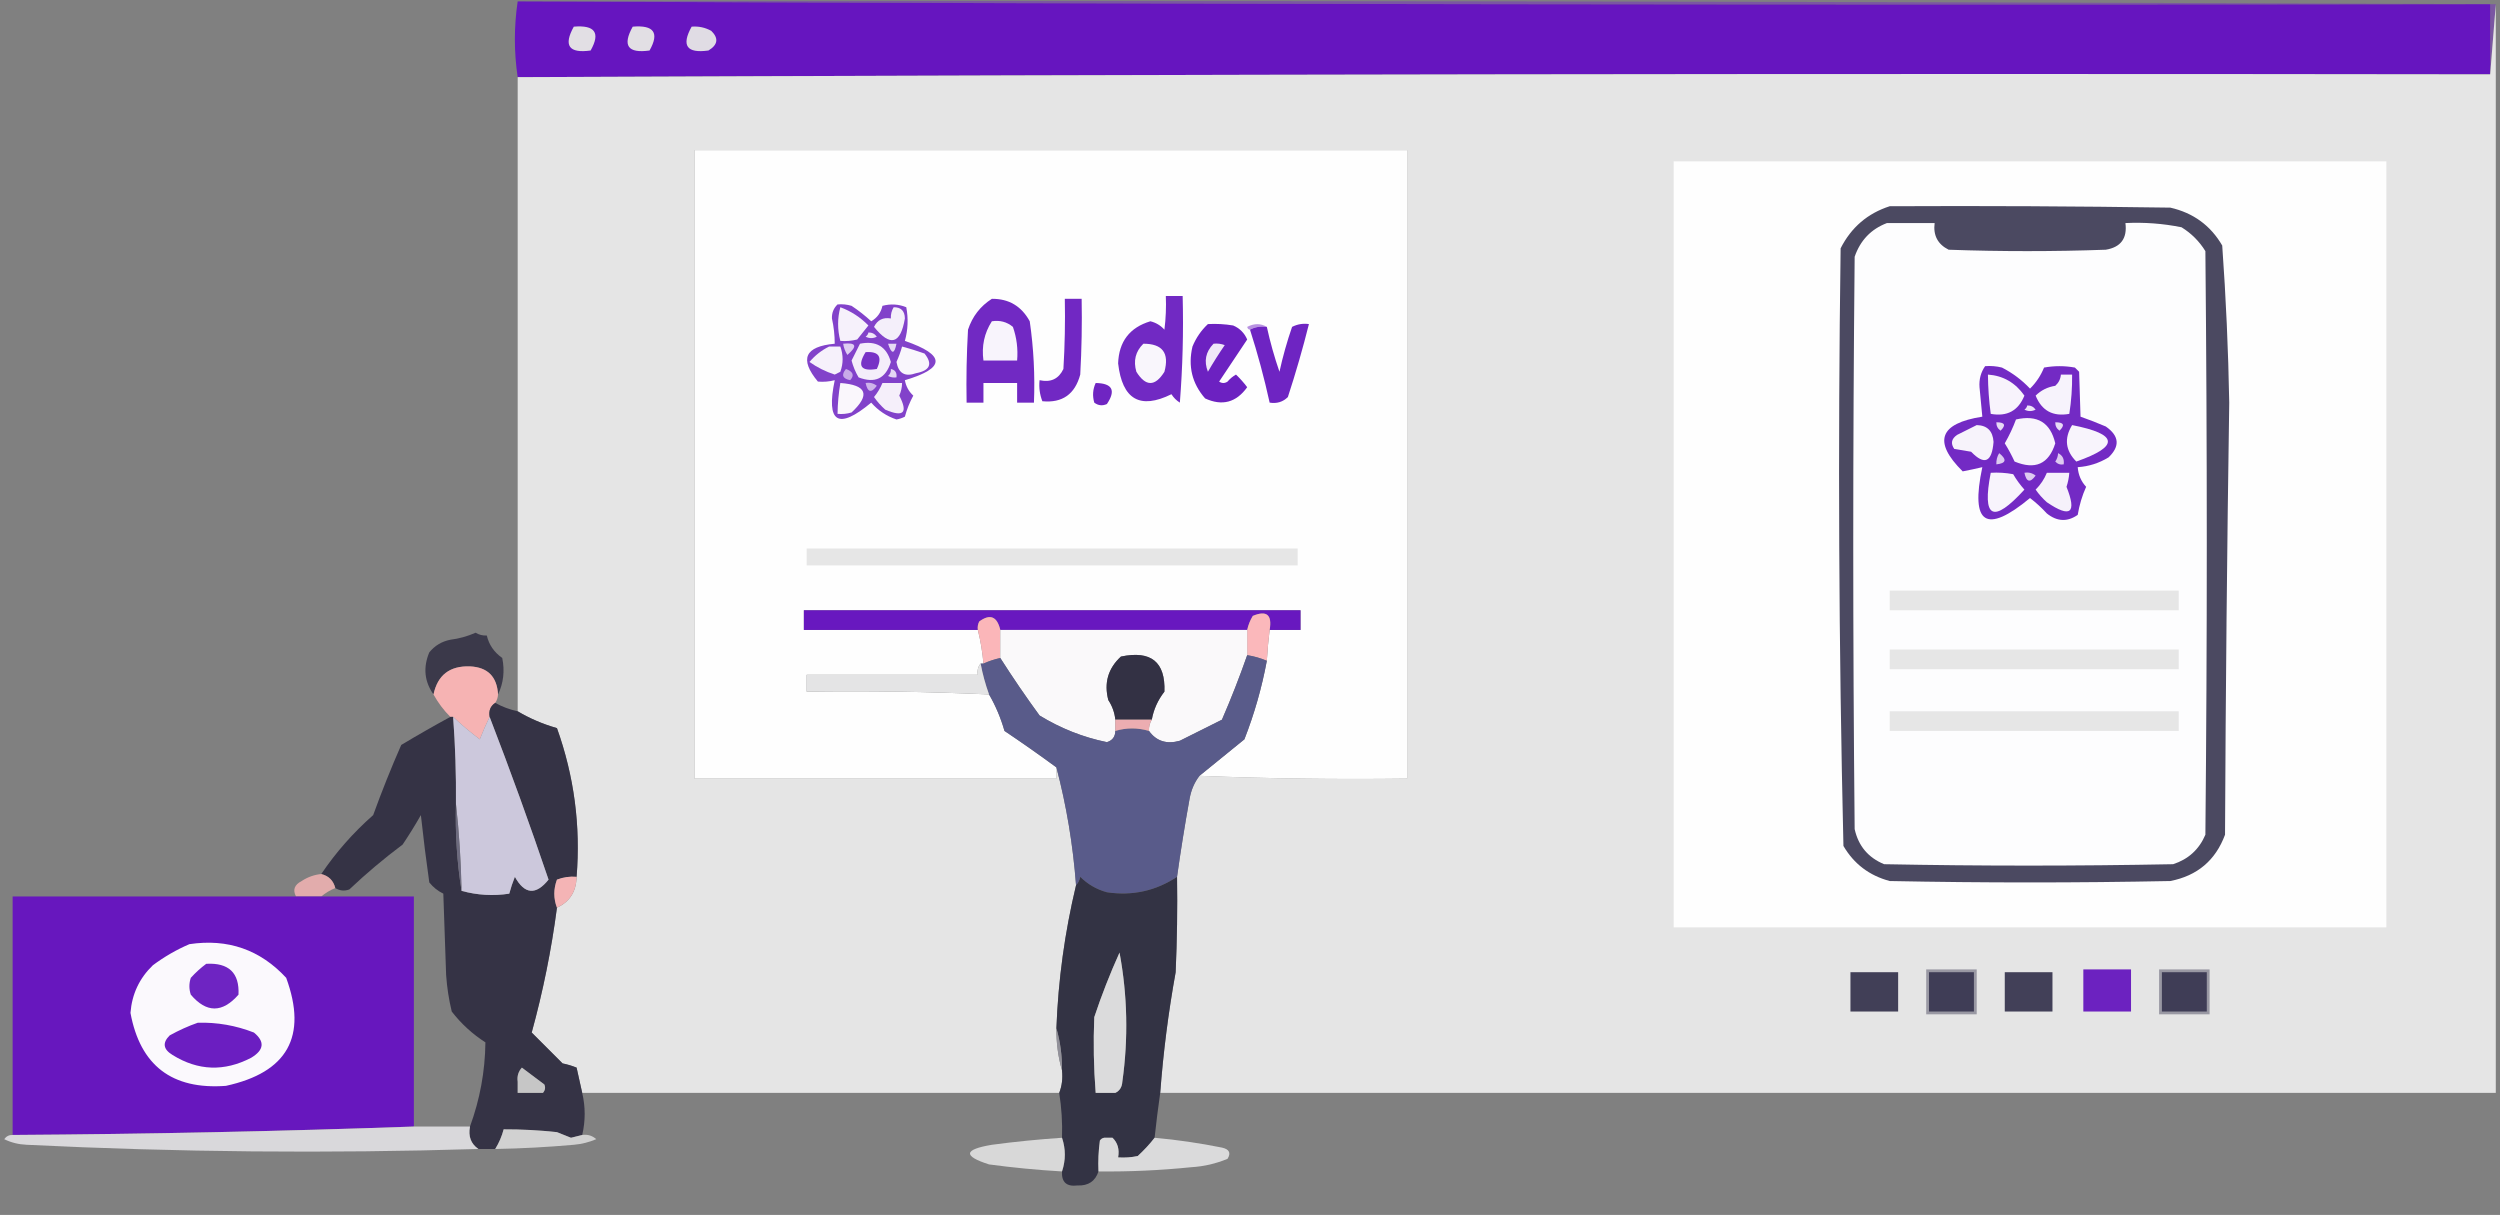 <?xml version="1.0" encoding="UTF-8"?>
<!DOCTYPE svg PUBLIC "-//W3C//DTD SVG 1.1//EN" "http://www.w3.org/Graphics/SVG/1.1/DTD/svg11.dtd">
<svg xmlns="http://www.w3.org/2000/svg" version="1.1" width="891px" height="433px" style="shape-rendering:geometricPrecision; text-rendering:geometricPrecision; image-rendering:optimizeQuality; fill-rule:evenodd; clip-rule:evenodd" xmlns:xlink="http://www.w3.org/1999/xlink">
<rect width="100%" height="100%" fill="#808080" stroke="none"/>
<g><path style="opacity:0.502" fill="#752cc3" d="M 184.5,0.5 C 419.667,0.167 654.667,0.5 889.5,1.5C 888.833,9.833 888.167,18.167 887.5,26.5C 887.5,18.167 887.5,9.833 887.5,1.5C 652.999,1.833 418.666,1.5 184.5,0.5 Z"/></g>
<g><path style="opacity:0.999" fill="#6615bf" d="M 184.5,0.5 C 418.666,1.5 652.999,1.833 887.5,1.5C 887.5,9.833 887.5,18.167 887.5,26.5C 652.999,26.167 418.666,26.5 184.5,27.5C 183.167,18.5 183.167,9.5 184.5,0.5 Z"/></g>
<g><path style="opacity:1" fill="#e2dfe4" d="M 204.5,9.5 C 212.061,8.86 214.061,11.693 210.5,18C 202.749,19.091 200.749,16.258 204.5,9.5 Z"/></g>
<g><path style="opacity:1" fill="#e2dfe4" d="M 225.5,9.5 C 233.061,8.86 235.061,11.693 231.5,18C 223.749,19.091 221.749,16.258 225.5,9.5 Z"/></g>
<g><path style="opacity:1" fill="#e0dce4" d="M 246.5,9.5 C 248.989,9.298 251.323,9.798 253.5,11C 256.192,13.632 255.859,15.966 252.5,18C 244.749,19.091 242.749,16.258 246.5,9.5 Z"/></g>
<g><path style="opacity:0.993" fill="#e5e5e5" d="M 889.5,1.5 C 889.5,130.833 889.5,260.167 889.5,389.5C 730.833,389.5 572.167,389.5 413.5,389.5C 414.584,375.085 416.417,360.752 419,346.5C 419.5,335.172 419.667,323.838 419.5,312.5C 420.804,303.147 422.304,293.813 424,284.5C 424.578,281.428 425.745,278.761 427.5,276.5C 451.994,277.498 476.661,277.831 501.5,277.5C 501.5,202.833 501.5,128.167 501.5,53.5C 416.833,53.5 332.167,53.5 247.5,53.5C 247.5,128.167 247.5,202.833 247.5,277.5C 290.5,277.5 333.5,277.5 376.5,277.5C 376.5,276.167 376.5,274.833 376.5,273.5C 380.089,287.136 382.422,301.136 383.5,315.5C 379.476,332.284 377.142,349.284 376.5,366.5C 376.444,371.731 377.111,376.731 378.5,381.5C 378.806,384.385 378.473,387.052 377.5,389.5C 320.833,389.5 264.167,389.5 207.5,389.5C 206.834,386.642 206.167,383.642 205.5,380.5C 203.885,379.846 202.218,379.346 200.5,379C 196.812,375.312 193.145,371.645 189.5,368C 193.519,353.392 196.519,338.559 198.5,323.5C 203.064,321.396 205.397,317.73 205.5,312.5C 206.965,294.298 204.632,276.631 198.5,259.5C 193.452,258.051 188.785,256.051 184.5,253.5C 184.5,178.167 184.5,102.833 184.5,27.5C 418.666,26.5 652.999,26.167 887.5,26.5C 888.167,18.167 888.833,9.833 889.5,1.5 Z"/></g>
<g><path style="opacity:1" fill="#fefefe" d="M 427.5,276.5 C 432.79,272.22 438.123,267.887 443.5,263.5C 447.049,254.421 449.716,245.088 451.5,235.5C 451.724,231.821 452.058,228.154 452.5,224.5C 456.167,224.5 459.833,224.5 463.5,224.5C 463.5,222.167 463.5,219.833 463.5,217.5C 404.5,217.5 345.5,217.5 286.5,217.5C 286.5,219.833 286.5,222.167 286.5,224.5C 307.167,224.5 327.833,224.5 348.5,224.5C 349.486,228.443 350.152,232.443 350.5,236.5C 350.167,236.5 349.833,236.5 349.5,236.5C 348.566,237.568 348.232,238.901 348.5,240.5C 328.167,240.5 307.833,240.5 287.5,240.5C 287.5,242.5 287.5,244.5 287.5,246.5C 309.242,246.178 330.909,246.512 352.5,247.5C 354.833,251.513 356.666,255.846 358,260.5C 364.283,264.72 370.45,269.053 376.5,273.5C 376.5,274.833 376.5,276.167 376.5,277.5C 333.5,277.5 290.5,277.5 247.5,277.5C 247.5,202.833 247.5,128.167 247.5,53.5C 332.167,53.5 416.833,53.5 501.5,53.5C 501.5,128.167 501.5,202.833 501.5,277.5C 476.661,277.831 451.994,277.498 427.5,276.5 Z"/></g>
<g><path style="opacity:1" fill="#fefefe" d="M 596.5,57.5 C 681.167,57.5 765.833,57.5 850.5,57.5C 850.5,148.5 850.5,239.5 850.5,330.5C 765.833,330.5 681.167,330.5 596.5,330.5C 596.5,239.5 596.5,148.5 596.5,57.5 Z"/></g>
<g><path style="opacity:1" fill="#4b4961" d="M 673.5,73.5 C 706.835,73.333 740.168,73.5 773.5,74C 781.683,75.865 787.85,80.365 792,87.5C 793.333,106.104 794.166,124.77 794.5,143.5C 793.728,194.829 793.228,246.162 793,297.5C 789.626,306.615 783.126,312.115 773.5,314C 740.167,314.667 706.833,314.667 673.5,314C 666.244,312.068 660.744,307.901 657,301.5C 655.343,230.557 655.01,159.557 656,88.5C 659.782,81.037 665.616,76.037 673.5,73.5 Z"/></g>
<g><path style="opacity:1" fill="#fdfdfe" d="M 672.5,79.5 C 678.167,79.5 683.833,79.5 689.5,79.5C 688.943,83.888 690.61,87.055 694.5,89C 713.167,89.667 731.833,89.667 750.5,89C 755.866,88.111 758.199,84.944 757.5,79.5C 764.241,79.171 770.908,79.671 777.5,81C 781,83.167 783.833,86 786,89.5C 786.667,158.833 786.667,228.167 786,297.5C 783.768,302.731 779.935,306.231 774.5,308C 740.167,308.667 705.833,308.667 671.5,308C 665.836,305.668 662.336,301.501 661,295.5C 660.333,227.5 660.333,159.5 661,91.5C 663.019,85.65 666.852,81.65 672.5,79.5 Z"/></g>
<g><path style="opacity:1" fill="#7129c3" d="M 415.5,105.5 C 417.5,105.5 419.5,105.5 421.5,105.5C 421.832,118.184 421.499,130.851 420.5,143.5C 419.281,142.737 418.281,141.737 417.5,140.5C 406.296,146.036 399.962,142.37 398.5,129.5C 398.783,121.723 402.617,116.723 410,114.5C 411.982,114.99 413.649,115.99 415,117.5C 415.499,113.514 415.666,109.514 415.5,105.5 Z"/></g>
<g><path style="opacity:1" fill="#7129c3" d="M 353.5,106.5 C 359.547,106.444 364.047,109.111 367,114.5C 368.391,124.1 368.891,133.767 368.5,143.5C 366.5,143.5 364.5,143.5 362.5,143.5C 362.5,141.167 362.5,138.833 362.5,136.5C 358.5,136.5 354.5,136.5 350.5,136.5C 350.5,138.833 350.5,141.167 350.5,143.5C 348.5,143.5 346.5,143.5 344.5,143.5C 344.334,134.827 344.5,126.16 345,117.5C 346.553,112.788 349.386,109.121 353.5,106.5 Z"/></g>
<g><path style="opacity:1" fill="#7128c3" d="M 379.5,106.5 C 381.5,106.5 383.5,106.5 385.5,106.5C 385.666,115.506 385.5,124.506 385,133.5C 383.108,140.519 378.608,143.686 371.5,143C 370.565,140.619 370.232,138.119 370.5,135.5C 374.49,136.384 377.323,135.051 379,131.5C 379.5,123.173 379.666,114.84 379.5,106.5 Z"/></g>
<g><path style="opacity:1" fill="#f8f4fc" d="M 353.5,114.5 C 356.365,114.055 358.865,114.722 361,116.5C 362.354,120.363 362.854,124.363 362.5,128.5C 358.5,128.5 354.5,128.5 350.5,128.5C 349.803,123.36 350.803,118.693 353.5,114.5 Z"/></g>
<g><path style="opacity:1" fill="#6c21c1" d="M 430.5,115.5 C 433.518,115.335 436.518,115.502 439.5,116C 441.833,117 443.5,118.667 444.5,121C 441.167,126 437.833,131 434.5,136C 435.5,136.667 436.5,136.667 437.5,136C 438.354,134.978 439.354,134.145 440.5,133.5C 441.941,134.865 443.274,136.365 444.5,138C 440.581,143.463 435.581,144.796 429.5,142C 424.854,136.689 423.354,130.523 425,123.5C 426.273,120.403 428.107,117.736 430.5,115.5 Z"/></g>
<g><path style="opacity:1" fill="#b892e1" d="M 451.5,116.5 C 449.265,116.205 447.265,116.539 445.5,117.5C 444.957,117.44 444.624,117.107 444.5,116.5C 446.973,115.203 449.307,115.203 451.5,116.5 Z"/></g>
<g><path style="opacity:1" fill="#6e24c2" d="M 445.5,117.5 C 447.265,116.539 449.265,116.205 451.5,116.5C 452.685,121.904 454.185,127.237 456,132.5C 457.189,127.077 458.689,121.744 460.5,116.5C 462.396,115.534 464.396,115.201 466.5,115.5C 464.311,124.236 461.811,132.903 459,141.5C 457.246,143.25 455.079,143.917 452.5,143.5C 450.576,134.726 448.242,126.06 445.5,117.5 Z"/></g>
<g><path style="opacity:1" fill="#f9f6fc" d="M 407.5,122.5 C 414.314,122.49 416.814,125.823 415,132.5C 411.667,137.833 408.333,137.833 405,132.5C 403.861,128.579 404.695,125.246 407.5,122.5 Z"/></g>
<g><path style="opacity:1" fill="#efe6f8" d="M 432.5,122.5 C 433.873,122.343 435.207,122.51 436.5,123C 434.375,126.082 432.375,129.249 430.5,132.5C 429.018,128.727 429.684,125.393 432.5,122.5 Z"/></g>
<g><path style="opacity:1" fill="#8242ca" d="M 298.5,108.5 C 300.199,108.34 301.866,108.506 303.5,109C 305.977,110.643 308.31,112.476 310.5,114.5C 312.637,113.262 313.971,111.429 314.5,109C 317.429,108.223 320.263,108.39 323,109.5C 323.767,113.558 323.6,117.558 322.5,121.5C 337.082,126.518 337.082,131.184 322.5,135.5C 322.888,137.685 323.888,139.518 325.5,141C 324.209,143.371 323.209,145.871 322.5,148.5C 321.554,148.987 320.554,149.32 319.5,149.5C 315.981,148.32 312.981,146.32 310.5,143.5C 298.668,153.346 294.335,150.68 297.5,135.5C 295.488,136.014 293.488,136.18 291.5,136C 284.828,127.971 286.828,123.471 297.5,122.5C 297.495,119.468 297.162,116.468 296.5,113.5C 296.437,111.486 297.103,109.819 298.5,108.5 Z"/></g>
<g><path style="opacity:1" fill="#c9aae8" d="M 301.5,131.5 C 304.085,132.465 304.585,133.799 303,135.5C 300.256,134.939 299.756,133.606 301.5,131.5 Z"/></g>
<g><path style="opacity:1" fill="#e4d6f4" d="M 317.5,131.5 C 319.048,131.821 319.715,132.821 319.5,134.5C 318.448,134.649 317.448,134.483 316.5,134C 317.252,133.329 317.586,132.496 317.5,131.5 Z"/></g>
<g><path style="opacity:1" fill="#f9f6fc" d="M 321.5,123.5 C 324.179,124.226 326.846,125.059 329.5,126C 332.475,129.716 331.475,132.049 326.5,133C 322.558,134.418 320.225,133.084 319.5,129C 320.32,127.2 320.986,125.366 321.5,123.5 Z"/></g>
<g><path style="opacity:1" fill="#e7d9f4" d="M 316.5,122.5 C 317.5,122.5 318.5,122.5 319.5,122.5C 318.754,126.31 317.754,126.31 316.5,122.5 Z"/></g>
<g><path style="opacity:1" fill="#dfcef2" d="M 300.5,122.5 C 305.208,122.008 305.708,123.341 302,126.5C 301.209,125.255 300.709,123.922 300.5,122.5 Z"/></g>
<g><path style="opacity:1" fill="#f6f1fb" d="M 295.5,123.5 C 296.833,123.5 298.167,123.5 299.5,123.5C 300.577,126.526 300.577,129.526 299.5,132.5C 298.833,132.833 298.167,133.167 297.5,133.5C 294.231,132.442 291.231,130.942 288.5,129C 290.444,126.692 292.777,124.859 295.5,123.5 Z"/></g>
<g><path style="opacity:1" fill="#f4eefa" d="M 306.5,122.5 C 312.279,121.336 315.945,123.502 317.5,129C 315.679,134.92 311.846,136.754 306,134.5C 304.888,132.61 304.054,130.61 303.5,128.5C 304.489,126.506 305.489,124.506 306.5,122.5 Z"/></g>
<g><path style="opacity:1" fill="#7833c6" d="M 308.5,125.5 C 313.241,125.161 314.574,127.161 312.5,131.5C 306.787,132.452 305.454,130.452 308.5,125.5 Z"/></g>
<g><path style="opacity:1" fill="#efe6f8" d="M 309.5,118.5 C 310.756,118.461 311.756,118.961 312.5,120C 311.167,120.667 309.833,120.667 308.5,120C 309.056,119.617 309.389,119.117 309.5,118.5 Z"/></g>
<g><path style="opacity:1" fill="#f4effa" d="M 318.5,109.5 C 321.121,109.477 322.455,110.811 322.5,113.5C 320.947,122.686 317.281,123.686 311.5,116.5C 312.722,114.022 314.722,113.022 317.5,113.5C 317.433,112.041 317.766,110.708 318.5,109.5 Z"/></g>
<g><path style="opacity:1" fill="#f6f1fb" d="M 299.5,109.5 C 303.288,110.898 306.621,113.065 309.5,116C 308.167,117.667 306.833,119.333 305.5,121C 303.527,121.495 301.527,121.662 299.5,121.5C 298.436,117.441 298.436,113.441 299.5,109.5 Z"/></g>
<g><path style="opacity:1" fill="#faf7fc" d="M 299.5,136.5 C 308.939,137.193 310.272,140.693 303.5,147C 301.866,147.494 300.199,147.66 298.5,147.5C 298.552,143.802 298.886,140.135 299.5,136.5 Z"/></g>
<g><path style="opacity:1" fill="#f5effa" d="M 314.5,136.5 C 316.833,136.5 319.167,136.5 321.5,136.5C 321.481,138.06 321.148,139.56 320.5,141C 323.699,147.136 322.032,148.803 315.5,146C 313.981,144.649 312.648,143.149 311.5,141.5C 312.763,139.971 313.763,138.305 314.5,136.5 Z"/></g>
<g><path style="opacity:1" fill="#6f25c2" d="M 390.5,136.5 C 396.452,136.609 397.786,139.109 394.5,144C 392.888,144.72 391.388,144.554 390,143.5C 389.297,141.071 389.463,138.738 390.5,136.5 Z"/></g>
<g><path style="opacity:1" fill="#ceb3ea" d="M 308.5,136.5 C 309.978,136.238 311.311,136.571 312.5,137.5C 310.537,140.194 309.203,139.861 308.5,136.5 Z"/></g>
<g><path style="opacity:1" fill="#732ac4" d="M 707.5,130.5 C 709.527,130.338 711.527,130.505 713.5,131C 717.258,132.923 720.591,135.423 723.5,138.5C 725.668,136.367 727.334,133.867 728.5,131C 732.167,130.333 735.833,130.333 739.5,131C 740,131.5 740.5,132 741,132.5C 741.181,137.907 741.348,143.24 741.5,148.5C 744.539,149.569 747.539,150.735 750.5,152C 755.31,155.355 755.644,159.021 751.5,163C 748.107,165.076 744.44,166.242 740.5,166.5C 740.707,169.239 741.707,171.573 743.5,173.5C 742.079,176.659 741.079,179.993 740.5,183.5C 736.815,186.076 733.149,185.91 729.5,183C 727.65,180.982 725.65,179.149 723.5,177.5C 707.84,190.49 702.173,186.823 706.5,166.5C 704.09,167.063 701.757,167.563 699.5,168C 688.824,157.397 691.157,150.897 706.5,148.5C 706.137,145.011 705.804,141.511 705.5,138C 705.303,135.176 705.969,132.676 707.5,130.5 Z"/></g>
<g><path style="opacity:1" fill="#ddcbf0" d="M 712.5,161.5 C 715.347,163.798 715.013,165.131 711.5,165.5C 711.433,164.041 711.766,162.708 712.5,161.5 Z"/></g>
<g><path style="opacity:1" fill="#f8f4fc" d="M 738.5,151.5 C 754.986,154.725 755.486,159.058 740,164.5C 736.108,160.587 735.608,156.253 738.5,151.5 Z"/></g>
<g><path style="opacity:1" fill="#e8dbf5" d="M 732.5,150.5 C 735.548,150.494 736.048,151.494 734,153.5C 732.961,152.756 732.461,151.756 732.5,150.5 Z"/></g>
<g><path style="opacity:1" fill="#e7daf5" d="M 711.5,150.5 C 714.548,150.494 715.048,151.494 713,153.5C 711.961,152.756 711.461,151.756 711.5,150.5 Z"/></g>
<g><path style="opacity:1" fill="#f7f3fb" d="M 704.5,151.5 C 708.243,151.594 710.243,153.594 710.5,157.5C 709.927,164.752 707.261,165.919 702.5,161C 700.5,160.667 698.5,160.333 696.5,160C 695.14,158.062 695.473,156.396 697.5,155C 699.925,153.787 702.259,152.621 704.5,151.5 Z"/></g>
<g><path style="opacity:1" fill="#f8f4fc" d="M 718.5,149.5 C 726.101,147.756 730.768,150.589 732.5,158C 730.19,165.382 725.357,167.549 718,164.5C 716.953,162.238 715.787,160.071 714.5,158C 716.079,155.263 717.412,152.429 718.5,149.5 Z"/></g>
<g><path style="opacity:1" fill="#ede4f7" d="M 722.5,144.5 C 723.756,144.461 724.756,144.961 725.5,146C 724.167,146.667 722.833,146.667 721.5,146C 722.056,145.617 722.389,145.117 722.5,144.5 Z"/></g>
<g><path style="opacity:1" fill="#f7f3fc" d="M 734.5,133.5 C 735.833,133.5 737.167,133.5 738.5,133.5C 738.563,138.203 738.229,142.87 737.5,147.5C 731.676,148.557 727.676,146.391 725.5,141C 727.424,139.095 729.757,137.928 732.5,137.5C 733.705,136.423 734.372,135.09 734.5,133.5 Z"/></g>
<g><path style="opacity:1" fill="#f8f3fc" d="M 708.5,133.5 C 713.938,133.891 718.271,136.391 721.5,141C 719.324,146.391 715.324,148.557 709.5,147.5C 708.873,142.859 708.54,138.193 708.5,133.5 Z"/></g>
<g><path style="opacity:1" fill="#ddc9f0" d="M 733.5,161.5 C 735.104,162.287 735.771,163.62 735.5,165.5C 734.325,165.719 733.325,165.386 732.5,164.5C 733.127,163.583 733.461,162.583 733.5,161.5 Z"/></g>
<g><path style="opacity:1" fill="#f8f4fc" d="M 709.5,168.5 C 712.187,168.336 714.854,168.503 717.5,169C 718.64,170.973 719.973,172.807 721.5,174.5C 710.314,186.772 706.314,184.772 709.5,168.5 Z"/></g>
<g><path style="opacity:1" fill="#f6f1fb" d="M 729.5,168.5 C 732.167,168.5 734.833,168.5 737.5,168.5C 737.38,170.199 737.046,171.865 736.5,173.5C 740.262,182.901 737.929,184.735 729.5,179C 727.981,177.649 726.648,176.149 725.5,174.5C 727.252,172.754 728.585,170.754 729.5,168.5 Z"/></g>
<g><path style="opacity:1" fill="#ddcaf0" d="M 721.5,168.5 C 722.978,168.238 724.311,168.571 725.5,169.5C 723.537,172.194 722.203,171.861 721.5,168.5 Z"/></g>
<g><path style="opacity:1" fill="#e6e6e6" d="M 287.5,195.5 C 345.833,195.5 404.167,195.5 462.5,195.5C 462.5,197.5 462.5,199.5 462.5,201.5C 404.167,201.5 345.833,201.5 287.5,201.5C 287.5,199.5 287.5,197.5 287.5,195.5 Z"/></g>
<g><path style="opacity:1" fill="#e6e6e6" d="M 673.5,210.5 C 707.833,210.5 742.167,210.5 776.5,210.5C 776.5,212.833 776.5,215.167 776.5,217.5C 742.167,217.5 707.833,217.5 673.5,217.5C 673.5,215.167 673.5,212.833 673.5,210.5 Z"/></g>
<g><path style="opacity:1" fill="#6818bf" d="M 452.5,224.5 C 453.445,219.105 451.445,217.439 446.5,219.5C 445.544,221.075 444.877,222.742 444.5,224.5C 415.167,224.5 385.833,224.5 356.5,224.5C 355.359,219.672 352.859,218.672 349,221.5C 348.517,222.448 348.351,223.448 348.5,224.5C 327.833,224.5 307.167,224.5 286.5,224.5C 286.5,222.167 286.5,219.833 286.5,217.5C 345.5,217.5 404.5,217.5 463.5,217.5C 463.5,219.833 463.5,222.167 463.5,224.5C 459.833,224.5 456.167,224.5 452.5,224.5 Z"/></g>
<g><path style="opacity:1" fill="#fbb8bb" d="M 452.5,224.5 C 452.058,228.154 451.724,231.821 451.5,235.5C 449.254,234.545 446.921,233.878 444.5,233.5C 444.5,230.5 444.5,227.5 444.5,224.5C 444.877,222.742 445.544,221.075 446.5,219.5C 451.445,217.439 453.445,219.105 452.5,224.5 Z"/></g>
<g><path style="opacity:1" fill="#fbb6b9" d="M 356.5,224.5 C 356.5,227.833 356.5,231.167 356.5,234.5C 354.421,234.971 352.421,235.637 350.5,236.5C 350.152,232.443 349.486,228.443 348.5,224.5C 348.351,223.448 348.517,222.448 349,221.5C 352.859,218.672 355.359,219.672 356.5,224.5 Z"/></g>
<g><path style="opacity:1" fill="#faf9fa" d="M 356.5,224.5 C 385.833,224.5 415.167,224.5 444.5,224.5C 444.5,227.5 444.5,230.5 444.5,233.5C 441.785,241.266 438.785,248.932 435.5,256.5C 430.5,259 425.5,261.5 420.5,264C 415.788,265.324 412.122,264.158 409.5,260.5C 409.433,259.041 409.766,257.708 410.5,256.5C 411.15,252.86 412.65,249.527 415,246.5C 415.387,235.909 410.22,231.743 399.5,234C 394.913,238.228 393.413,243.394 395,249.5C 396.411,251.65 397.245,253.984 397.5,256.5C 397.5,257.833 397.5,259.167 397.5,260.5C 397.468,262.567 396.468,263.9 394.5,264.5C 386.015,262.765 378.015,259.598 370.5,255C 365.579,248.263 360.913,241.429 356.5,234.5C 356.5,231.167 356.5,227.833 356.5,224.5 Z"/></g>
<g><path style="opacity:0.866" fill="#312f42" d="M 177.5,247.5 C 177.131,241.131 173.798,237.798 167.5,237.5C 160.303,237.252 155.969,240.585 154.5,247.5C 151.249,242.881 150.749,237.881 153,232.5C 154.952,230.106 157.452,228.606 160.5,228C 163.627,227.608 166.627,226.775 169.5,225.5C 170.736,226.246 172.07,226.579 173.5,226.5C 174.264,229.787 176.097,232.454 179,234.5C 179.939,239.136 179.439,243.469 177.5,247.5 Z"/></g>
<g><path style="opacity:1" fill="#e6e6e6" d="M 673.5,231.5 C 707.833,231.5 742.167,231.5 776.5,231.5C 776.5,233.833 776.5,236.167 776.5,238.5C 742.167,238.5 707.833,238.5 673.5,238.5C 673.5,236.167 673.5,233.833 673.5,231.5 Z"/></g>
<g><path style="opacity:1" fill="#333144" d="M 410.5,256.5 C 406.167,256.5 401.833,256.5 397.5,256.5C 397.245,253.984 396.411,251.65 395,249.5C 393.413,243.394 394.913,238.228 399.5,234C 410.22,231.743 415.387,235.909 415,246.5C 412.65,249.527 411.15,252.86 410.5,256.5 Z"/></g>
<g><path style="opacity:1" fill="#595b8a" d="M 444.5,233.5 C 446.921,233.878 449.254,234.545 451.5,235.5C 449.716,245.088 447.049,254.421 443.5,263.5C 438.123,267.887 432.79,272.22 427.5,276.5C 425.745,278.761 424.578,281.428 424,284.5C 422.304,293.813 420.804,303.147 419.5,312.5C 411.91,317.526 403.577,319.359 394.5,318C 390.836,316.998 387.669,315.164 385,312.5C 384.768,313.737 384.268,314.737 383.5,315.5C 382.422,301.136 380.089,287.136 376.5,273.5C 370.45,269.053 364.283,264.72 358,260.5C 356.666,255.846 354.833,251.513 352.5,247.5C 351.2,243.904 350.2,240.237 349.5,236.5C 349.833,236.5 350.167,236.5 350.5,236.5C 352.421,235.637 354.421,234.971 356.5,234.5C 360.913,241.429 365.579,248.263 370.5,255C 378.015,259.598 386.015,262.765 394.5,264.5C 396.468,263.9 397.468,262.567 397.5,260.5C 401.452,259.322 405.452,259.322 409.5,260.5C 412.122,264.158 415.788,265.324 420.5,264C 425.5,261.5 430.5,259 435.5,256.5C 438.785,248.932 441.785,241.266 444.5,233.5 Z"/></g>
<g><path style="opacity:0.962" fill="#fab5b5" d="M 177.5,247.5 C 177.443,248.609 177.11,249.609 176.5,250.5C 174.787,251.635 174.12,253.302 174.5,255.5C 173.243,258.096 172.076,260.763 171,263.5C 167.667,260.998 164.501,258.332 161.5,255.5C 161.167,255.5 160.833,255.5 160.5,255.5C 158.122,253.122 156.122,250.455 154.5,247.5C 155.969,240.585 160.303,237.252 167.5,237.5C 173.798,237.798 177.131,241.131 177.5,247.5 Z"/></g>
<g><path style="opacity:1" fill="#e4e4e5" d="M 349.5,236.5 C 350.2,240.237 351.2,243.904 352.5,247.5C 330.909,246.512 309.242,246.178 287.5,246.5C 287.5,244.5 287.5,242.5 287.5,240.5C 307.833,240.5 328.167,240.5 348.5,240.5C 348.232,238.901 348.566,237.568 349.5,236.5 Z"/></g>
<g><path style="opacity:0.944" fill="#312f42" d="M 176.5,250.5 C 178.936,251.871 181.603,252.871 184.5,253.5C 188.785,256.051 193.452,258.051 198.5,259.5C 204.632,276.631 206.965,294.298 205.5,312.5C 203.08,312.292 200.747,312.626 198.5,313.5C 197.249,316.874 197.249,320.207 198.5,323.5C 196.519,338.559 193.519,353.392 189.5,368C 193.145,371.645 196.812,375.312 200.5,379C 202.218,379.346 203.885,379.846 205.5,380.5C 206.167,383.642 206.834,386.642 207.5,389.5C 208.673,394.513 208.673,399.513 207.5,404.5C 206.183,404.821 204.849,405.154 203.5,405.5C 201.823,404.813 200.156,404.146 198.5,403.5C 195.654,399.299 193.988,394.632 193.5,389.5C 194.303,388.577 194.47,387.577 194,386.5C 191.333,384.5 188.667,382.5 186,380.5C 184.731,381.905 184.231,383.571 184.5,385.5C 181.456,390.662 179.789,396.328 179.5,402.5C 178.869,404.934 177.869,407.268 176.5,409.5C 174.5,409.5 172.5,409.5 170.5,409.5C 167.829,407.653 166.829,404.986 167.5,401.5C 171.051,391.811 172.884,381.811 173,371.5C 168.348,368.514 164.348,364.847 161,360.5C 159.97,356.227 159.303,351.894 159,347.5C 158.667,337.833 158.333,328.167 158,318.5C 156.045,317.547 154.378,316.213 153,314.5C 151.868,306.518 150.868,298.518 150,290.5C 147.959,294.084 145.792,297.584 143.5,301C 136.874,305.957 130.54,311.291 124.5,317C 122.735,317.64 121.068,317.473 119.5,316.5C 118.833,313.833 117.167,312.167 114.5,311.5C 119.691,303.798 125.858,296.798 133,290.5C 136.057,282.054 139.39,273.721 143,265.5C 148.807,262.017 154.64,258.683 160.5,255.5C 160.833,255.5 161.167,255.5 161.5,255.5C 162.267,265.815 162.601,276.148 162.5,286.5C 162.208,297.046 162.875,307.379 164.5,317.5C 170.133,319.054 175.799,319.387 181.5,318.5C 182.041,316.465 182.708,314.465 183.5,312.5C 186.987,318.786 190.987,319.119 195.5,313.5C 188.864,293.916 181.864,274.582 174.5,255.5C 174.12,253.302 174.787,251.635 176.5,250.5 Z M 184.5,385.5 C 184.5,386.833 184.5,388.167 184.5,389.5C 187.5,389.5 190.5,389.5 193.5,389.5C 193.988,394.632 195.654,399.299 198.5,403.5C 192.19,402.81 185.857,402.476 179.5,402.5C 179.789,396.328 181.456,390.662 184.5,385.5 Z"/></g>
<g><path style="opacity:1" fill="#e6e6e6" d="M 673.5,253.5 C 707.833,253.5 742.167,253.5 776.5,253.5C 776.5,255.833 776.5,258.167 776.5,260.5C 742.167,260.5 707.833,260.5 673.5,260.5C 673.5,258.167 673.5,255.833 673.5,253.5 Z"/></g>
<g><path style="opacity:1" fill="#ecadb1" d="M 397.5,256.5 C 401.833,256.5 406.167,256.5 410.5,256.5C 409.766,257.708 409.433,259.041 409.5,260.5C 405.452,259.322 401.452,259.322 397.5,260.5C 397.5,259.167 397.5,257.833 397.5,256.5 Z"/></g>
<g><path style="opacity:1" fill="#ccc8dc" d="M 161.5,255.5 C 164.501,258.332 167.667,260.998 171,263.5C 172.076,260.763 173.243,258.096 174.5,255.5C 181.864,274.582 188.864,293.916 195.5,313.5C 190.987,319.119 186.987,318.786 183.5,312.5C 182.708,314.465 182.041,316.465 181.5,318.5C 175.799,319.387 170.133,319.054 164.5,317.5C 164.306,306.984 163.639,296.651 162.5,286.5C 162.601,276.148 162.267,265.815 161.5,255.5 Z"/></g>
<g><path style="opacity:1" fill="#6d6b7f" d="M 162.5,286.5 C 163.639,296.651 164.306,306.984 164.5,317.5C 162.875,307.379 162.208,297.046 162.5,286.5 Z"/></g>
<g><path style="opacity:0.777" fill="#fdb8b8" d="M 114.5,311.5 C 117.167,312.167 118.833,313.833 119.5,316.5C 117.632,317.263 115.965,318.263 114.5,319.5C 111.5,319.5 108.5,319.5 105.5,319.5C 104.251,317.171 104.918,315.338 107.5,314C 109.65,312.589 111.984,311.755 114.5,311.5 Z"/></g>
<g><path style="opacity:1" fill="#f4b4b5" d="M 205.5,312.5 C 205.397,317.73 203.064,321.396 198.5,323.5C 197.249,320.207 197.249,316.874 198.5,313.5C 200.747,312.626 203.08,312.292 205.5,312.5 Z"/></g>
<g><path style="opacity:0.976" fill="#323143" d="M 419.5,312.5 C 419.667,323.838 419.5,335.172 419,346.5C 416.417,360.752 414.584,375.085 413.5,389.5C 412.74,394.82 412.073,400.153 411.5,405.5C 409.792,407.718 407.792,409.884 405.5,412C 403.19,412.497 400.857,412.663 398.5,412.5C 399.01,409.612 398.344,407.279 396.5,405.5C 396.569,400.146 396.902,394.813 397.5,389.5C 399.045,388.77 399.878,387.437 400,385.5C 402.162,370.069 401.828,354.736 399,339.5C 395.608,347.009 392.608,354.675 390,362.5C 389.625,371.505 389.792,380.505 390.5,389.5C 391.336,394.838 392.336,400.172 393.5,405.5C 392.883,405.611 392.383,405.944 392,406.5C 391.501,410.152 391.335,413.818 391.5,417.5C 390.351,421.003 387.851,422.669 384,422.5C 380.113,422.986 378.28,421.319 378.5,417.5C 379.833,413.5 379.833,409.5 378.5,405.5C 378.676,400.12 378.342,394.787 377.5,389.5C 378.473,387.052 378.806,384.385 378.5,381.5C 378.556,376.269 377.889,371.269 376.5,366.5C 377.142,349.284 379.476,332.284 383.5,315.5C 384.268,314.737 384.768,313.737 385,312.5C 387.669,315.164 390.836,316.998 394.5,318C 403.577,319.359 411.91,317.526 419.5,312.5 Z M 390.5,389.5 C 392.833,389.5 395.167,389.5 397.5,389.5C 396.902,394.813 396.569,400.146 396.5,405.5C 395.5,405.5 394.5,405.5 393.5,405.5C 392.336,400.172 391.336,394.838 390.5,389.5 Z"/></g>
<g><path style="opacity:0.979" fill="#6615bf" d="M 105.5,319.5 C 108.5,319.5 111.5,319.5 114.5,319.5C 125.5,319.5 136.5,319.5 147.5,319.5C 147.5,346.833 147.5,374.167 147.5,401.5C 100.032,403.187 52.365,404.187 4.5,404.5C 4.5,376.167 4.5,347.833 4.5,319.5C 38.167,319.5 71.833,319.5 105.5,319.5 Z"/></g>
<g><path style="opacity:1" fill="#fbf9fd" d="M 67.5,336.5 C 81.192,334.452 92.692,338.452 102,348.5C 109.637,369.381 102.47,382.215 80.5,387C 61.297,388.418 49.964,379.751 46.5,361C 47.013,354.309 49.679,348.642 54.5,344C 58.602,340.954 62.935,338.454 67.5,336.5 Z"/></g>
<g><path style="opacity:0.986" fill="#dcdcdd" d="M 397.5,389.5 C 395.167,389.5 392.833,389.5 390.5,389.5C 389.792,380.505 389.625,371.505 390,362.5C 392.608,354.675 395.608,347.009 399,339.5C 401.828,354.736 402.162,370.069 400,385.5C 399.878,387.437 399.045,388.77 397.5,389.5 Z"/></g>
<g><path style="opacity:1" fill="#6e24c2" d="M 73.5,343.5 C 81.538,343.061 85.372,346.727 85,354.5C 79.252,361.059 73.586,361.059 68,354.5C 67.333,352.5 67.333,350.5 68,348.5C 69.73,346.598 71.563,344.931 73.5,343.5 Z"/></g>
<g><path style="opacity:1" fill="#9998a3" d="M 686.5,345.5 C 692.5,345.5 698.5,345.5 704.5,345.5C 704.5,350.833 704.5,356.167 704.5,361.5C 698.5,361.5 692.5,361.5 686.5,361.5C 686.5,356.167 686.5,350.833 686.5,345.5 Z"/></g>
<g><path style="opacity:1" fill="#9998a3" d="M 769.5,345.5 C 775.5,345.5 781.5,345.5 787.5,345.5C 787.5,350.833 787.5,356.167 787.5,361.5C 781.5,361.5 775.5,361.5 769.5,361.5C 769.5,356.167 769.5,350.833 769.5,345.5 Z"/></g>
<g><path style="opacity:1" fill="#413f57" d="M 659.5,346.5 C 665.167,346.5 670.833,346.5 676.5,346.5C 676.5,351.167 676.5,355.833 676.5,360.5C 670.833,360.5 665.167,360.5 659.5,360.5C 659.5,355.833 659.5,351.167 659.5,346.5 Z"/></g>
<g><path style="opacity:1" fill="#3f3d56" d="M 687.5,346.5 C 692.833,346.5 698.167,346.5 703.5,346.5C 703.5,351.167 703.5,355.833 703.5,360.5C 698.167,360.5 692.833,360.5 687.5,360.5C 687.5,355.833 687.5,351.167 687.5,346.5 Z"/></g>
<g><path style="opacity:1" fill="#424058" d="M 714.5,346.5 C 720.167,346.5 725.833,346.5 731.5,346.5C 731.5,351.167 731.5,355.833 731.5,360.5C 725.833,360.5 720.167,360.5 714.5,360.5C 714.5,355.833 714.5,351.167 714.5,346.5 Z"/></g>
<g><path style="opacity:1" fill="#6c22c0" d="M 742.5,345.5 C 748.167,345.5 753.833,345.5 759.5,345.5C 759.5,350.5 759.5,355.5 759.5,360.5C 753.833,360.5 748.167,360.5 742.5,360.5C 742.5,355.5 742.5,350.5 742.5,345.5 Z"/></g>
<g><path style="opacity:1" fill="#3f3d56" d="M 770.5,346.5 C 775.833,346.5 781.167,346.5 786.5,346.5C 786.5,351.167 786.5,355.833 786.5,360.5C 781.167,360.5 775.833,360.5 770.5,360.5C 770.5,355.833 770.5,351.167 770.5,346.5 Z"/></g>
<g><path style="opacity:1" fill="#6b1ec1" d="M 70.5,364.5 C 77.401,364.314 84.068,365.48 90.5,368C 94.459,371.236 94.126,374.236 89.5,377C 79.917,381.977 70.584,381.643 61.5,376C 58.141,373.966 57.808,371.632 60.5,369C 63.815,367.17 67.149,365.67 70.5,364.5 Z"/></g>
<g><path style="opacity:1" fill="#92919a" d="M 376.5,366.5 C 377.889,371.269 378.556,376.269 378.5,381.5C 377.111,376.731 376.444,371.731 376.5,366.5 Z"/></g>
<g><path style="opacity:0.736" fill="#dededf" d="M 193.5,389.5 C 190.5,389.5 187.5,389.5 184.5,389.5C 184.5,388.167 184.5,386.833 184.5,385.5C 184.231,383.571 184.731,381.905 186,380.5C 188.667,382.5 191.333,384.5 194,386.5C 194.47,387.577 194.303,388.577 193.5,389.5 Z"/></g>
<g><path style="opacity:0.907" fill="#e2e1e4" d="M 147.5,401.5 C 154.167,401.5 160.833,401.5 167.5,401.5C 166.829,404.986 167.829,407.653 170.5,409.5C 116.819,411.144 63.152,410.644 9.5,408C 6.629,407.882 3.962,407.216 1.5,406C 2.244,404.961 3.244,404.461 4.5,404.5C 52.365,404.187 100.032,403.187 147.5,401.5 Z"/></g>
<g><path style="opacity:0.825" fill="#e2e2e2" d="M 179.5,402.5 C 185.857,402.476 192.19,402.81 198.5,403.5C 200.156,404.146 201.823,404.813 203.5,405.5C 204.849,405.154 206.183,404.821 207.5,404.5C 209.429,404.231 211.095,404.731 212.5,406C 209.956,407.092 207.289,407.759 204.5,408C 195.181,408.832 185.848,409.332 176.5,409.5C 177.869,407.268 178.869,404.934 179.5,402.5 Z"/></g>
<g><path style="opacity:0.87" fill="#e4e4e4" d="M 378.5,405.5 C 379.833,409.5 379.833,413.5 378.5,417.5C 369.806,416.998 361.139,416.164 352.5,415C 343.133,412.009 343.466,409.676 353.5,408C 361.811,406.891 370.144,406.058 378.5,405.5 Z"/></g>
<g><path style="opacity:0.902" fill="#e3e3e4" d="M 393.5,405.5 C 394.5,405.5 395.5,405.5 396.5,405.5C 398.344,407.279 399.01,409.612 398.5,412.5C 400.857,412.663 403.19,412.497 405.5,412C 407.792,409.884 409.792,407.718 411.5,405.5C 419.516,406.226 427.516,407.393 435.5,409C 438.124,409.576 438.791,410.91 437.5,413C 433.351,414.737 429.017,415.737 424.5,416C 413.527,417.118 402.527,417.618 391.5,417.5C 391.335,413.818 391.501,410.152 392,406.5C 392.383,405.944 392.883,405.611 393.5,405.5 Z"/></g>
</svg>
